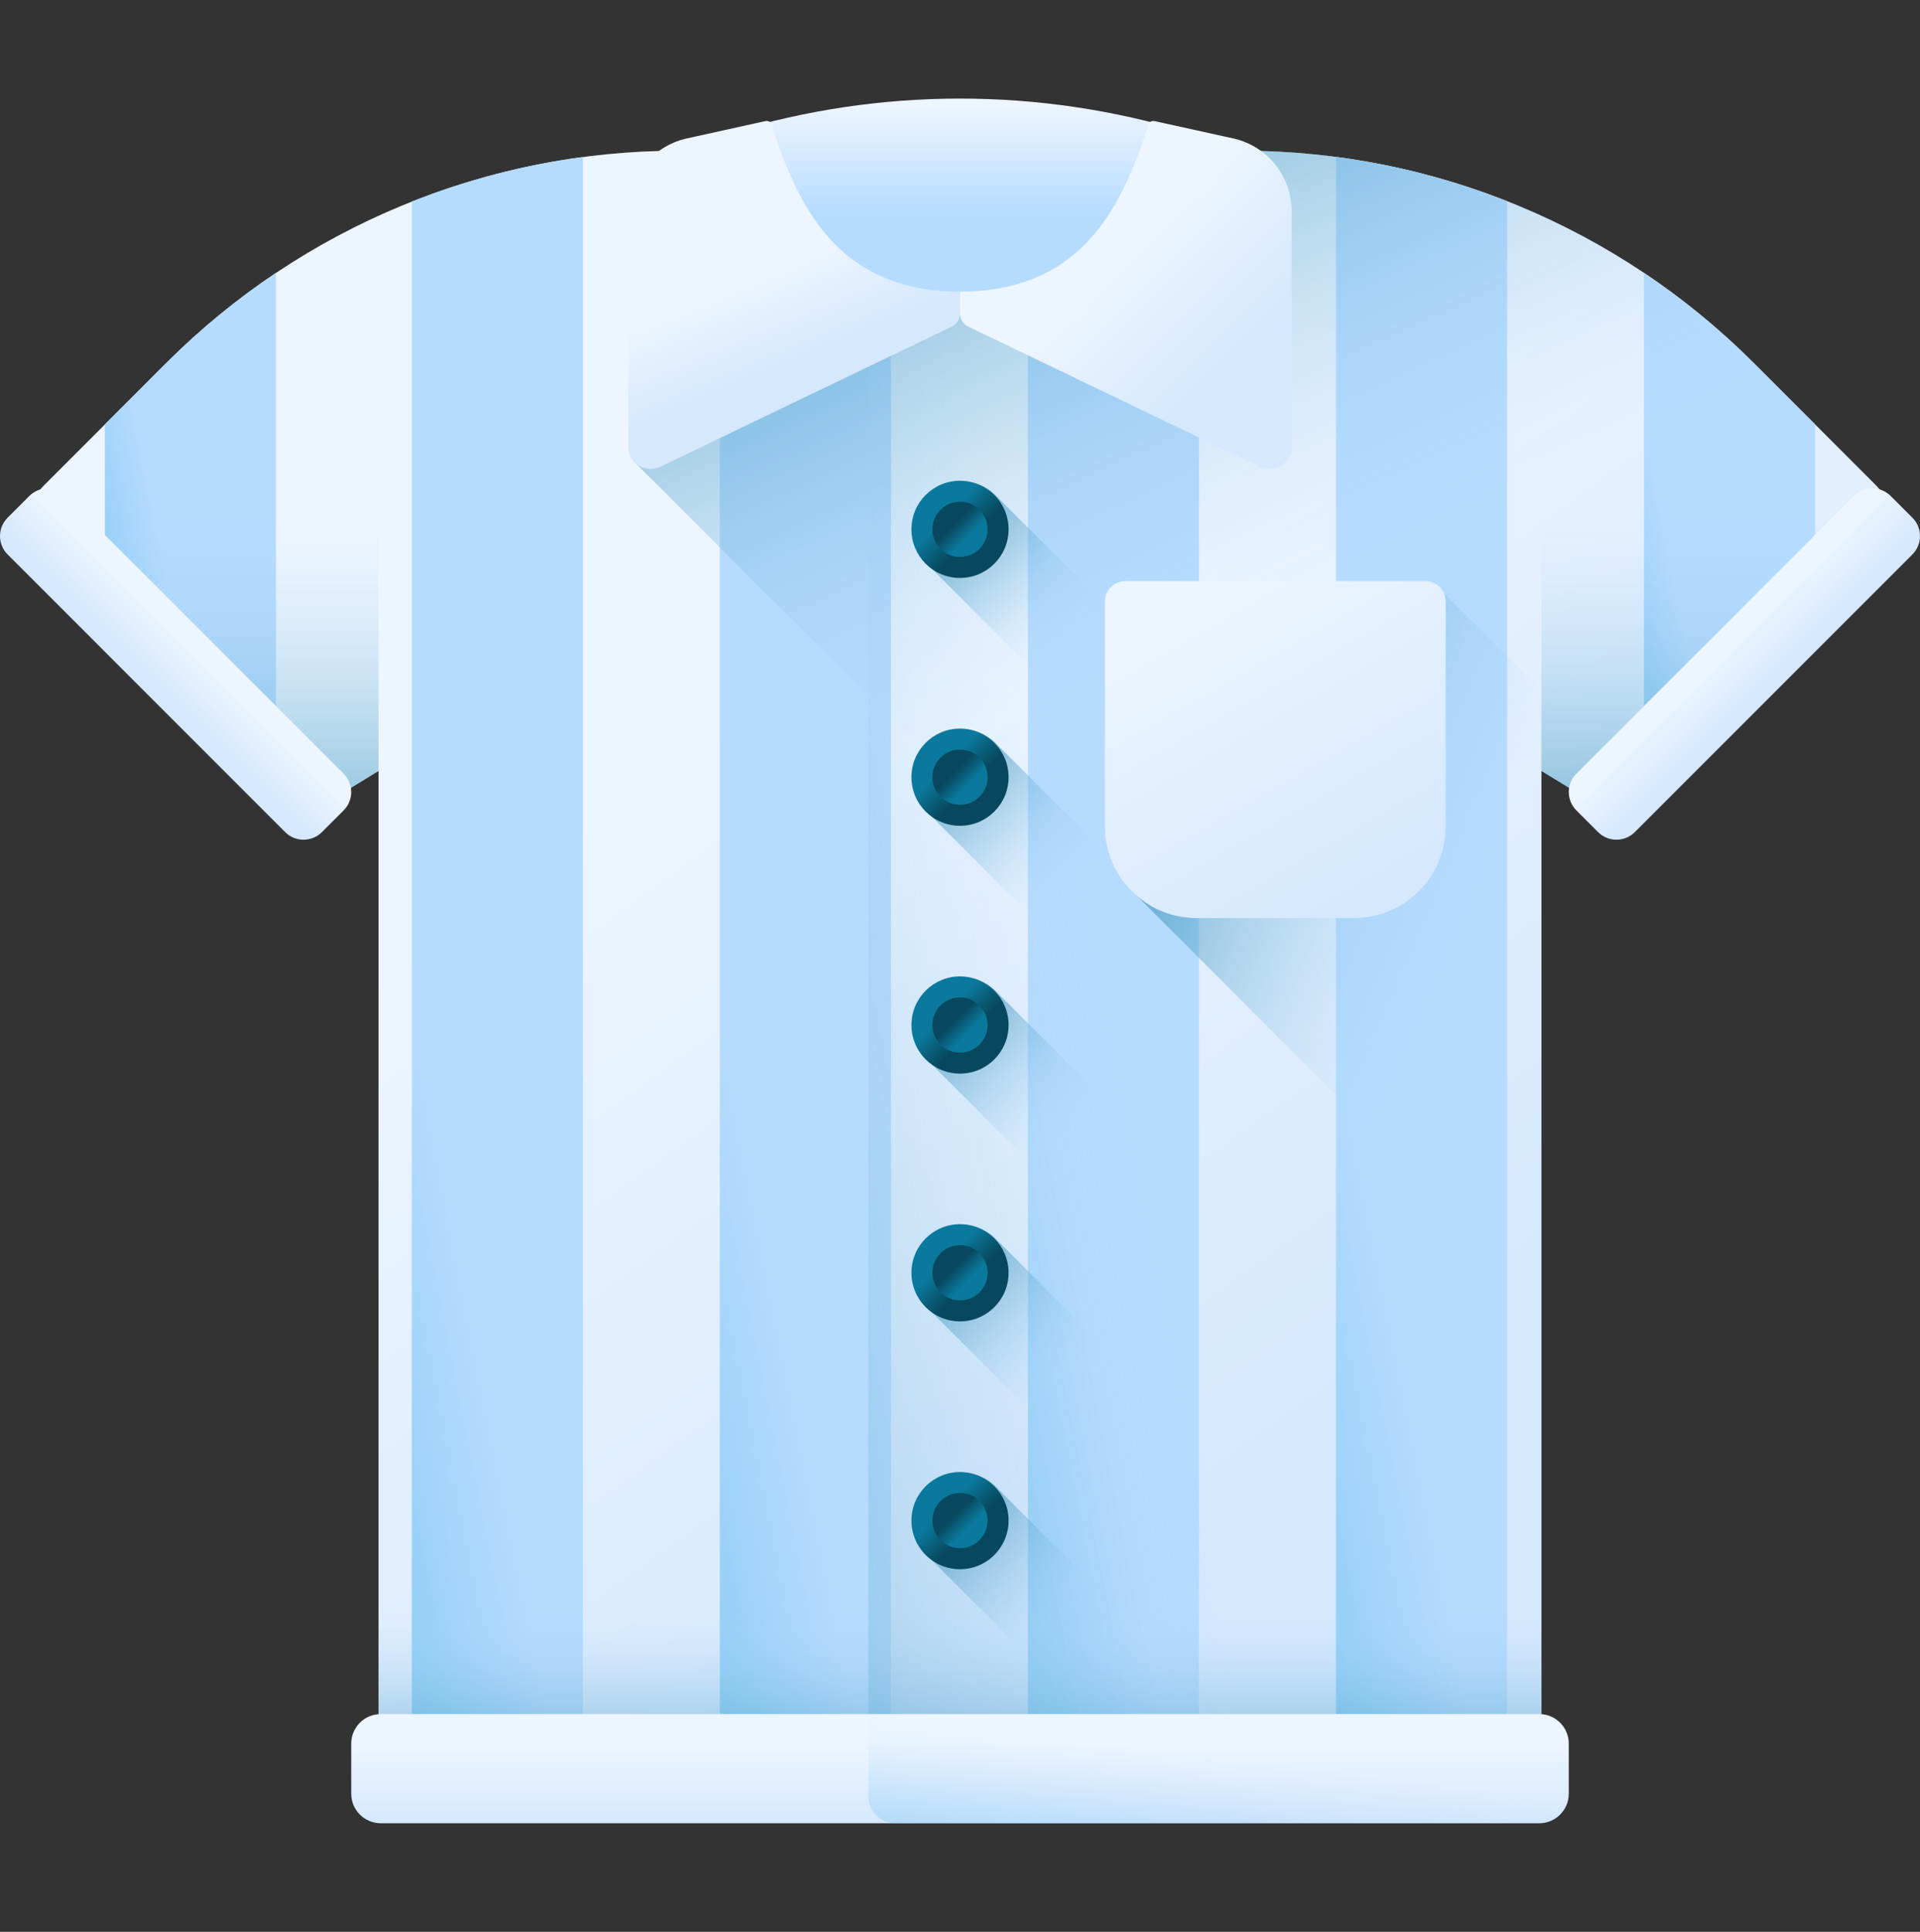 <svg width="169" height="170" viewBox="0 0 169 170" fill="none" xmlns="http://www.w3.org/2000/svg">
<rect x="0" y="0" width="169" height="170" fill="#333333" stroke="none"/>
<g id="pyjamas">
<g id="Group">
<g id="Group_2">
<path id="Vector" d="M165.071 42.652L154.346 31.927C142.395 19.976 126.185 13.262 109.284 13.262H59.717C42.815 13.262 26.606 19.976 14.654 31.927L3.93 42.652C1.679 44.902 1.679 48.551 3.93 50.801L22.565 69.436C24.815 71.687 28.464 71.687 30.714 69.436L33.32 67.842V151.708C33.32 154.89 35.9 157.47 39.082 157.47H129.918C133.101 157.47 135.681 154.891 135.681 151.708V67.842L138.287 69.436C140.538 71.686 144.186 71.686 146.437 69.436L165.072 50.801C167.321 48.551 167.321 44.902 165.071 42.652V42.652Z" fill="url(#paint0_linear)"/>
<g id="Group_3">
<path id="Vector_2" d="M159.767 37.349V56.104L146.435 69.436C145.919 69.953 145.332 70.346 144.706 70.627V24.014C148.145 26.314 151.377 28.959 154.345 31.927L159.767 37.349Z" fill="url(#paint1_linear)"/>
<path id="Vector_3" d="M132.653 17.706V156.781C131.837 157.223 130.908 157.471 129.917 157.471H117.595V13.809C122.775 14.49 127.831 15.803 132.653 17.706Z" fill="url(#paint2_linear)"/>
<path id="Vector_4" d="M90.478 13.261H105.539V157.468H90.478V13.261Z" fill="url(#paint3_linear)"/>
<path id="Vector_5" d="M63.362 13.261H78.423V157.468H63.362V13.261Z" fill="url(#paint4_linear)"/>
<path id="Vector_6" d="M51.308 13.816V157.465H39.082C38.053 157.465 37.085 157.194 36.25 156.72V17.739C41.072 15.826 46.127 14.506 51.308 13.816V13.816Z" fill="url(#paint5_linear)"/>
<path id="Vector_7" d="M24.293 24.014V70.627C23.667 70.346 23.081 69.952 22.564 69.436L9.232 56.104V37.349L14.654 31.927C17.622 28.959 20.855 26.314 24.293 24.014V24.014Z" fill="url(#paint6_linear)"/>
</g>
<path id="Vector_8" d="M165.072 50.8L156.84 59.033L146.436 69.436C144.185 71.684 140.536 71.684 138.288 69.436L135.681 67.843V120.469C119.804 104.568 56.133 40.958 55.852 40.671C55.52 40.326 55.63 39.855 55.63 39.316V18.587C55.63 16.442 56.672 14.494 58.326 13.284C58.894 13.268 59.145 13.262 59.716 13.262H109.284C109.855 13.262 110.423 13.268 110.991 13.284C127.275 13.72 142.797 20.378 154.346 31.926L165.072 42.652C167.321 44.9 167.321 48.552 165.072 50.8V50.8Z" fill="url(#paint7_linear)"/>
<path id="Vector_9" d="M33.32 122.296V151.71C33.32 154.892 35.899 157.472 39.082 157.472H129.918C133.1 157.472 135.68 154.893 135.68 151.71V122.296H33.32Z" fill="url(#paint8_linear)"/>
<path id="Vector_10" d="M154.346 31.927C142.394 19.976 126.185 13.262 109.284 13.262H76.435V157.47H129.918C133.1 157.47 135.681 154.89 135.681 151.707V67.842L138.287 69.436C140.537 71.687 144.186 71.687 146.436 69.436L165.071 50.801C167.321 48.551 167.321 44.903 165.071 42.652L154.346 31.927Z" fill="url(#paint9_linear)"/>
<path id="Vector_11" d="M104.558 11.647C91.481 7.684 77.519 7.684 64.441 11.647C62.114 12.353 60.938 14.929 61.909 17.159C65.795 26.088 74.448 27.582 84.5 27.582C94.551 27.582 103.204 26.088 107.091 17.159C108.062 14.929 106.886 12.353 104.558 11.647V11.647Z" fill="url(#paint10_linear)"/>
<g id="Group_4">
<g id="Group_5">
<path id="Vector_12" d="M84.502 25.662C74.895 25.662 71.132 19.68 68.801 13.558C68.334 12.332 68.102 11.517 67.99 11.047C67.923 10.768 67.646 10.596 67.366 10.658L60.34 12.208C57.39 12.915 55.309 15.553 55.309 18.587V39.314C55.309 40.755 56.814 41.701 58.113 41.077L83.769 28.745C84.217 28.529 84.502 28.076 84.502 27.579V25.662Z" fill="url(#paint11_linear)"/>
<path id="Vector_13" d="M84.5 27.579C84.5 28.076 84.785 28.529 85.233 28.744L110.889 41.076C112.188 41.701 113.693 40.754 113.693 39.313V18.587C113.693 15.553 111.612 12.915 108.662 12.207L101.636 10.658C101.356 10.596 101.079 10.768 101.012 11.047C100.9 11.516 100.668 12.331 100.201 13.557C97.87 19.679 94.106 25.661 84.5 25.661V27.579Z" fill="url(#paint12_linear)"/>
</g>
</g>
<g id="Group_6">
<path id="Vector_14" d="M14.655 31.927L3.93 42.652C1.679 44.902 1.679 48.55 3.93 50.801L22.565 69.436C24.815 71.686 28.464 71.686 30.714 69.436L33.32 67.842V18.991C26.439 22.122 20.104 26.478 14.655 31.927V31.927Z" fill="url(#paint13_linear)"/>
</g>
<g id="Group_7">
<path id="Vector_15" d="M154.345 31.927L165.069 42.651C167.32 44.902 167.32 48.55 165.069 50.801L146.434 69.436C144.184 71.686 140.535 71.686 138.285 69.436L135.679 67.841V18.991C142.56 22.122 148.896 26.478 154.345 31.927V31.927Z" fill="url(#paint14_linear)"/>
</g>
</g>
<g id="Group_8">
<g id="Group_9">
<path id="Vector_16" d="M97.259 60.548C95.568 61.63 93.352 61.39 91.932 59.97L81.658 49.696C80.835 48.917 80.387 47.814 80.387 46.591C80.387 44.279 82.286 42.38 84.597 42.381C85.82 42.381 86.923 42.828 87.703 43.651L97.977 53.925C99.908 55.855 99.558 59.076 97.259 60.548Z" fill="url(#paint15_linear)"/>
<g id="Group_10">
<path id="Vector_17" d="M84.5 50.858C86.862 50.858 88.776 48.943 88.776 46.581C88.776 44.22 86.862 42.305 84.5 42.305C82.138 42.305 80.223 44.22 80.223 46.581C80.223 48.943 82.138 50.858 84.5 50.858Z" fill="url(#paint16_linear)"/>
<path id="Vector_18" d="M84.5 49.007C85.841 49.007 86.928 47.92 86.928 46.579C86.928 45.238 85.841 44.151 84.5 44.151C83.159 44.151 82.072 45.238 82.072 46.579C82.072 47.92 83.159 49.007 84.5 49.007Z" fill="url(#paint17_linear)"/>
</g>
</g>
<g id="Group_11">
<path id="Vector_19" d="M97.259 82.357C95.568 83.439 93.352 83.199 91.932 81.779L81.658 71.505C80.835 70.726 80.388 69.623 80.388 68.4C80.388 66.089 82.286 64.189 84.597 64.19C85.821 64.19 86.923 64.637 87.703 65.46L97.977 75.734C99.908 77.665 99.559 80.885 97.259 82.357Z" fill="url(#paint18_linear)"/>
<g id="Group_12">
<path id="Vector_20" d="M84.5 72.668C86.862 72.668 88.776 70.753 88.776 68.391C88.776 66.03 86.862 64.115 84.5 64.115C82.138 64.115 80.224 66.03 80.224 68.391C80.224 70.753 82.138 72.668 84.5 72.668Z" fill="url(#paint19_linear)"/>
<path id="Vector_21" d="M84.5 70.819C85.841 70.819 86.928 69.732 86.928 68.391C86.928 67.049 85.841 65.962 84.5 65.962C83.159 65.962 82.072 67.049 82.072 68.391C82.072 69.732 83.159 70.819 84.5 70.819Z" fill="url(#paint20_linear)"/>
</g>
</g>
<g id="Group_13">
<path id="Vector_22" d="M97.259 104.165C95.568 105.247 93.352 105.007 91.932 103.587L81.658 93.313C80.835 92.534 80.388 91.431 80.388 90.208C80.388 87.897 82.286 85.998 84.597 85.998C85.821 85.998 86.923 86.445 87.703 87.268L97.977 97.543C99.908 99.473 99.559 102.693 97.259 104.165V104.165Z" fill="url(#paint21_linear)"/>
<g id="Group_14">
<path id="Vector_23" d="M84.5 94.477C86.862 94.477 88.776 92.563 88.776 90.201C88.776 87.839 86.862 85.924 84.5 85.924C82.138 85.924 80.224 87.839 80.224 90.201C80.224 92.563 82.138 94.477 84.5 94.477Z" fill="url(#paint22_linear)"/>
<path id="Vector_24" d="M84.5 92.627C85.841 92.627 86.928 91.54 86.928 90.199C86.928 88.858 85.841 87.77 84.5 87.77C83.159 87.77 82.072 88.858 82.072 90.199C82.072 91.54 83.159 92.627 84.5 92.627Z" fill="url(#paint23_linear)"/>
</g>
</g>
<g id="Group_15">
<path id="Vector_25" d="M97.259 125.969C95.568 127.051 93.352 126.811 91.932 125.391L81.658 115.117C80.835 114.338 80.388 113.235 80.388 112.012C80.388 109.7 82.286 107.801 84.597 107.802C85.821 107.802 86.923 108.249 87.703 109.072L97.977 119.346C99.908 121.277 99.559 124.497 97.259 125.969V125.969Z" fill="url(#paint24_linear)"/>
<g id="Group_16">
<path id="Vector_26" d="M84.5 116.28C86.862 116.28 88.776 114.365 88.776 112.003C88.776 109.641 86.862 107.727 84.5 107.727C82.138 107.727 80.224 109.641 80.224 112.003C80.224 114.365 82.138 116.28 84.5 116.28Z" fill="url(#paint25_linear)"/>
<path id="Vector_27" d="M84.5 114.429C85.841 114.429 86.928 113.342 86.928 112.001C86.928 110.66 85.841 109.573 84.5 109.573C83.159 109.573 82.072 110.66 82.072 112.001C82.072 113.342 83.159 114.429 84.5 114.429Z" fill="url(#paint26_linear)"/>
</g>
</g>
<g id="Group_17">
<path id="Vector_28" d="M97.259 147.779C95.568 148.862 93.352 148.621 91.932 147.202L81.658 136.928C80.835 136.148 80.388 135.045 80.388 133.822C80.388 131.511 82.286 129.612 84.597 129.612C85.821 129.612 86.923 130.06 87.703 130.883L97.977 141.157C99.908 143.087 99.559 146.308 97.259 147.779V147.779Z" fill="url(#paint27_linear)"/>
<g id="Group_18">
<path id="Vector_29" d="M84.5 138.09C86.862 138.09 88.776 136.175 88.776 133.814C88.776 131.452 86.862 129.537 84.5 129.537C82.138 129.537 80.224 131.452 80.224 133.814C80.224 136.175 82.138 138.09 84.5 138.09Z" fill="url(#paint28_linear)"/>
<path id="Vector_30" d="M84.5 136.239C85.841 136.239 86.928 135.151 86.928 133.81C86.928 132.469 85.841 131.382 84.5 131.382C83.159 131.382 82.072 132.469 82.072 133.81C82.072 135.151 83.159 136.239 84.5 136.239Z" fill="url(#paint29_linear)"/>
</g>
</g>
</g>
</g>
<g id="Group_19">
<path id="Vector_31" d="M25.101 73.224L0.67 48.792C-0.223 47.899 -0.223 46.451 0.67 45.558L2.579 43.649C3.472 42.755 4.921 42.755 5.814 43.649L30.245 68.08C31.139 68.973 31.139 70.421 30.245 71.315L28.336 73.224C27.443 74.117 25.995 74.117 25.101 73.224V73.224Z" fill="url(#paint30_linear)"/>
<path id="Vector_32" d="M143.899 73.223L168.33 48.792C169.223 47.898 169.223 46.45 168.33 45.557L166.421 43.648C165.528 42.754 164.079 42.754 163.186 43.648L138.755 68.079C137.861 68.972 137.861 70.421 138.755 71.314L140.664 73.223C141.557 74.116 143.005 74.116 143.899 73.223V73.223Z" fill="url(#paint31_linear)"/>
</g>
<path id="Vector_33" d="M135.483 160.445H33.518C32.081 160.445 30.916 159.28 30.916 157.843V153.438C30.916 152.001 32.081 150.836 33.518 150.836H135.483C136.92 150.836 138.085 152.001 138.085 153.438V157.844C138.085 159.28 136.92 160.445 135.483 160.445Z" fill="url(#paint32_linear)"/>
<path id="Vector_34" d="M138.085 153.44V157.844C138.085 159.281 136.92 160.445 135.484 160.445H78.808C77.496 160.445 76.433 159.382 76.433 158.071V150.836H135.48C135.547 150.836 135.616 150.839 135.679 150.846C137.025 150.945 138.085 152.068 138.085 153.44Z" fill="url(#paint33_linear)"/>
<path id="Vector_35" d="M145.241 70.345L127.085 52.189C126.804 51.567 126.182 51.465 125.456 51.465H99.046C98.058 51.465 97.588 51.934 97.588 52.923V72.719C97.588 75.174 98.354 77.371 100.084 78.85L135.68 114.445V67.841L138.286 69.435C140.172 71.321 143.037 71.62 145.241 70.345V70.345Z" fill="url(#paint34_linear)"/>
<path id="Vector_36" d="M119.182 80.789H105.322C100.868 80.789 97.257 77.179 97.257 72.725V52.929C97.257 51.94 98.058 51.139 99.047 51.139H125.457C126.445 51.139 127.247 51.94 127.247 52.929V72.725C127.247 77.179 123.636 80.789 119.182 80.789V80.789Z" fill="url(#paint35_linear)"/>
</g>
<defs>
<linearGradient id="paint0_linear" x1="70.358" y1="58.161" x2="118.454" y2="124.687" gradientUnits="userSpaceOnUse">
<stop stop-color="#EDF5FF"/>
<stop offset="1" stop-color="#D5E8FE"/>
</linearGradient>
<linearGradient id="paint1_linear" x1="146.606" y1="46.942" x2="129.425" y2="50.359" gradientUnits="userSpaceOnUse">
<stop stop-color="#B5DBFF"/>
<stop offset="1" stop-color="#48B2E3"/>
</linearGradient>
<linearGradient id="paint2_linear" x1="116.668" y1="87.106" x2="82.708" y2="93.859" gradientUnits="userSpaceOnUse">
<stop stop-color="#B5DBFF"/>
<stop offset="1" stop-color="#48B2E3"/>
</linearGradient>
<linearGradient id="paint3_linear" x1="89.8" y1="86.997" x2="55.137" y2="93.889" gradientUnits="userSpaceOnUse">
<stop stop-color="#B5DBFF"/>
<stop offset="1" stop-color="#48B2E3"/>
</linearGradient>
<linearGradient id="paint4_linear" x1="62.684" y1="86.997" x2="28.021" y2="93.889" gradientUnits="userSpaceOnUse">
<stop stop-color="#B5DBFF"/>
<stop offset="1" stop-color="#48B2E3"/>
</linearGradient>
<linearGradient id="paint5_linear" x1="35.965" y1="88.625" x2="1.51" y2="95.476" gradientUnits="userSpaceOnUse">
<stop stop-color="#B5DBFF"/>
<stop offset="1" stop-color="#48B2E3"/>
</linearGradient>
<linearGradient id="paint6_linear" x1="14.414" y1="49.285" x2="-2.581" y2="52.664" gradientUnits="userSpaceOnUse">
<stop stop-color="#B5DBFF"/>
<stop offset="1" stop-color="#48B2E3"/>
</linearGradient>
<linearGradient id="paint7_linear" x1="114.803" y1="50.695" x2="83.867" y2="-16.332" gradientUnits="userSpaceOnUse">
<stop stop-color="#B5DBFF" stop-opacity="0"/>
<stop offset="0.173" stop-color="#8FC5E9" stop-opacity="0.173"/>
<stop offset="0.454" stop-color="#56A4C8" stop-opacity="0.454"/>
<stop offset="0.696" stop-color="#2D8DB1" stop-opacity="0.696"/>
<stop offset="0.885" stop-color="#147EA2" stop-opacity="0.885"/>
<stop offset="1" stop-color="#0B799D"/>
</linearGradient>
<linearGradient id="paint8_linear" x1="84.5" y1="142.046" x2="84.5" y2="165.351" gradientUnits="userSpaceOnUse">
<stop stop-color="#B5DBFF" stop-opacity="0"/>
<stop offset="0.173" stop-color="#8FC5E9" stop-opacity="0.173"/>
<stop offset="0.454" stop-color="#56A4C8" stop-opacity="0.454"/>
<stop offset="0.696" stop-color="#2D8DB1" stop-opacity="0.696"/>
<stop offset="0.885" stop-color="#147EA2" stop-opacity="0.885"/>
<stop offset="1" stop-color="#0B799D"/>
</linearGradient>
<linearGradient id="paint9_linear" x1="96.655" y1="86.72" x2="7.525" y2="104.441" gradientUnits="userSpaceOnUse">
<stop stop-color="#B5DBFF" stop-opacity="0"/>
<stop offset="0.173" stop-color="#8FC5E9" stop-opacity="0.173"/>
<stop offset="0.454" stop-color="#56A4C8" stop-opacity="0.454"/>
<stop offset="0.696" stop-color="#2D8DB1" stop-opacity="0.696"/>
<stop offset="0.885" stop-color="#147EA2" stop-opacity="0.885"/>
<stop offset="1" stop-color="#0B799D"/>
</linearGradient>
<linearGradient id="paint10_linear" x1="84.5" y1="9.21" x2="84.5" y2="19.02" gradientUnits="userSpaceOnUse">
<stop stop-color="#EDF5FF"/>
<stop offset="1" stop-color="#B5DBFF"/>
</linearGradient>
<linearGradient id="paint11_linear" x1="66.363" y1="24.185" x2="69.589" y2="31.927" gradientUnits="userSpaceOnUse">
<stop stop-color="#EDF5FF"/>
<stop offset="1" stop-color="#D5E8FE"/>
</linearGradient>
<linearGradient id="paint12_linear" x1="98.95" y1="21.845" x2="108.514" y2="31.409" gradientUnits="userSpaceOnUse">
<stop stop-color="#EDF5FF"/>
<stop offset="1" stop-color="#D5E8FE"/>
</linearGradient>
<linearGradient id="paint13_linear" x1="17.781" y1="45.687" x2="17.781" y2="93.439" gradientUnits="userSpaceOnUse">
<stop stop-color="#B5DBFF" stop-opacity="0"/>
<stop offset="0.173" stop-color="#8FC5E9" stop-opacity="0.173"/>
<stop offset="0.454" stop-color="#56A4C8" stop-opacity="0.454"/>
<stop offset="0.696" stop-color="#2D8DB1" stop-opacity="0.696"/>
<stop offset="0.885" stop-color="#147EA2" stop-opacity="0.885"/>
<stop offset="1" stop-color="#0B799D"/>
</linearGradient>
<linearGradient id="paint14_linear" x1="151.218" y1="45.687" x2="151.218" y2="93.439" gradientUnits="userSpaceOnUse">
<stop stop-color="#B5DBFF" stop-opacity="0"/>
<stop offset="0.173" stop-color="#8FC5E9" stop-opacity="0.173"/>
<stop offset="0.454" stop-color="#56A4C8" stop-opacity="0.454"/>
<stop offset="0.696" stop-color="#2D8DB1" stop-opacity="0.696"/>
<stop offset="0.885" stop-color="#147EA2" stop-opacity="0.885"/>
<stop offset="1" stop-color="#0B799D"/>
</linearGradient>
<linearGradient id="paint15_linear" x1="93.79" y1="55.782" x2="78.264" y2="40.257" gradientUnits="userSpaceOnUse">
<stop stop-color="#B5DBFF" stop-opacity="0"/>
<stop offset="0.173" stop-color="#8FC5E9" stop-opacity="0.173"/>
<stop offset="0.454" stop-color="#56A4C8" stop-opacity="0.454"/>
<stop offset="0.696" stop-color="#2D8DB1" stop-opacity="0.696"/>
<stop offset="0.885" stop-color="#147EA2" stop-opacity="0.885"/>
<stop offset="1" stop-color="#0B799D"/>
</linearGradient>
<linearGradient id="paint16_linear" x1="83.28" y1="45.362" x2="85.308" y2="47.389" gradientUnits="userSpaceOnUse">
<stop stop-color="#0B799D"/>
<stop offset="1" stop-color="#07485E"/>
</linearGradient>
<linearGradient id="paint17_linear" x1="85.192" y1="47.272" x2="84.041" y2="46.12" gradientUnits="userSpaceOnUse">
<stop stop-color="#0B799D"/>
<stop offset="1" stop-color="#07485E"/>
</linearGradient>
<linearGradient id="paint18_linear" x1="93.79" y1="77.591" x2="78.265" y2="62.066" gradientUnits="userSpaceOnUse">
<stop stop-color="#B5DBFF" stop-opacity="0"/>
<stop offset="0.173" stop-color="#8FC5E9" stop-opacity="0.173"/>
<stop offset="0.454" stop-color="#56A4C8" stop-opacity="0.454"/>
<stop offset="0.696" stop-color="#2D8DB1" stop-opacity="0.696"/>
<stop offset="0.885" stop-color="#147EA2" stop-opacity="0.885"/>
<stop offset="1" stop-color="#0B799D"/>
</linearGradient>
<linearGradient id="paint19_linear" x1="83.28" y1="67.172" x2="85.308" y2="69.199" gradientUnits="userSpaceOnUse">
<stop stop-color="#0B799D"/>
<stop offset="1" stop-color="#07485E"/>
</linearGradient>
<linearGradient id="paint20_linear" x1="85.192" y1="69.083" x2="84.041" y2="67.931" gradientUnits="userSpaceOnUse">
<stop stop-color="#0B799D"/>
<stop offset="1" stop-color="#07485E"/>
</linearGradient>
<linearGradient id="paint21_linear" x1="93.79" y1="99.4" x2="78.265" y2="83.874" gradientUnits="userSpaceOnUse">
<stop stop-color="#B5DBFF" stop-opacity="0"/>
<stop offset="0.173" stop-color="#8FC5E9" stop-opacity="0.173"/>
<stop offset="0.454" stop-color="#56A4C8" stop-opacity="0.454"/>
<stop offset="0.696" stop-color="#2D8DB1" stop-opacity="0.696"/>
<stop offset="0.885" stop-color="#147EA2" stop-opacity="0.885"/>
<stop offset="1" stop-color="#0B799D"/>
</linearGradient>
<linearGradient id="paint22_linear" x1="83.28" y1="88.981" x2="85.308" y2="91.008" gradientUnits="userSpaceOnUse">
<stop stop-color="#0B799D"/>
<stop offset="1" stop-color="#07485E"/>
</linearGradient>
<linearGradient id="paint23_linear" x1="85.192" y1="90.891" x2="84.041" y2="89.74" gradientUnits="userSpaceOnUse">
<stop stop-color="#0B799D"/>
<stop offset="1" stop-color="#07485E"/>
</linearGradient>
<linearGradient id="paint24_linear" x1="93.79" y1="121.203" x2="78.265" y2="105.678" gradientUnits="userSpaceOnUse">
<stop stop-color="#B5DBFF" stop-opacity="0"/>
<stop offset="0.173" stop-color="#8FC5E9" stop-opacity="0.173"/>
<stop offset="0.454" stop-color="#56A4C8" stop-opacity="0.454"/>
<stop offset="0.696" stop-color="#2D8DB1" stop-opacity="0.696"/>
<stop offset="0.885" stop-color="#147EA2" stop-opacity="0.885"/>
<stop offset="1" stop-color="#0B799D"/>
</linearGradient>
<linearGradient id="paint25_linear" x1="83.28" y1="110.784" x2="85.308" y2="112.811" gradientUnits="userSpaceOnUse">
<stop stop-color="#0B799D"/>
<stop offset="1" stop-color="#07485E"/>
</linearGradient>
<linearGradient id="paint26_linear" x1="85.192" y1="112.693" x2="84.041" y2="111.542" gradientUnits="userSpaceOnUse">
<stop stop-color="#0B799D"/>
<stop offset="1" stop-color="#07485E"/>
</linearGradient>
<linearGradient id="paint27_linear" x1="93.79" y1="143.014" x2="78.265" y2="127.489" gradientUnits="userSpaceOnUse">
<stop stop-color="#B5DBFF" stop-opacity="0"/>
<stop offset="0.173" stop-color="#8FC5E9" stop-opacity="0.173"/>
<stop offset="0.454" stop-color="#56A4C8" stop-opacity="0.454"/>
<stop offset="0.696" stop-color="#2D8DB1" stop-opacity="0.696"/>
<stop offset="0.885" stop-color="#147EA2" stop-opacity="0.885"/>
<stop offset="1" stop-color="#0B799D"/>
</linearGradient>
<linearGradient id="paint28_linear" x1="83.28" y1="132.594" x2="85.308" y2="134.622" gradientUnits="userSpaceOnUse">
<stop stop-color="#0B799D"/>
<stop offset="1" stop-color="#07485E"/>
</linearGradient>
<linearGradient id="paint29_linear" x1="85.192" y1="134.503" x2="84.041" y2="133.352" gradientUnits="userSpaceOnUse">
<stop stop-color="#0B799D"/>
<stop offset="1" stop-color="#07485E"/>
</linearGradient>
<linearGradient id="paint30_linear" x1="16.997" y1="56.897" x2="13.713" y2="60.181" gradientUnits="userSpaceOnUse">
<stop stop-color="#EDF5FF"/>
<stop offset="1" stop-color="#D5E8FE"/>
</linearGradient>
<linearGradient id="paint31_linear" x1="152.003" y1="56.896" x2="155.288" y2="60.181" gradientUnits="userSpaceOnUse">
<stop stop-color="#EDF5FF"/>
<stop offset="1" stop-color="#D5E8FE"/>
</linearGradient>
<linearGradient id="paint32_linear" x1="84.501" y1="153.434" x2="84.501" y2="160.607" gradientUnits="userSpaceOnUse">
<stop stop-color="#EDF5FF"/>
<stop offset="1" stop-color="#D5E8FE"/>
</linearGradient>
<linearGradient id="paint33_linear" x1="107.226" y1="154.691" x2="104.354" y2="177.886" gradientUnits="userSpaceOnUse">
<stop stop-color="#B5DBFF" stop-opacity="0"/>
<stop offset="0.243" stop-color="#93CEF6" stop-opacity="0.243"/>
<stop offset="0.576" stop-color="#6ABFEC" stop-opacity="0.576"/>
<stop offset="0.84" stop-color="#51B5E5" stop-opacity="0.84"/>
<stop offset="1" stop-color="#48B2E3"/>
</linearGradient>
<linearGradient id="paint34_linear" x1="128.104" y1="81.743" x2="88.355" y2="64.59" gradientUnits="userSpaceOnUse">
<stop stop-color="#B5DBFF" stop-opacity="0"/>
<stop offset="0.173" stop-color="#8FC5E9" stop-opacity="0.173"/>
<stop offset="0.454" stop-color="#56A4C8" stop-opacity="0.454"/>
<stop offset="0.696" stop-color="#2D8DB1" stop-opacity="0.696"/>
<stop offset="0.885" stop-color="#147EA2" stop-opacity="0.885"/>
<stop offset="1" stop-color="#0B799D"/>
</linearGradient>
<linearGradient id="paint35_linear" x1="105.547" y1="52.004" x2="120.79" y2="78.514" gradientUnits="userSpaceOnUse">
<stop stop-color="#EDF5FF"/>
<stop offset="1" stop-color="#D5E8FE"/>
</linearGradient>
</defs>
</svg>
